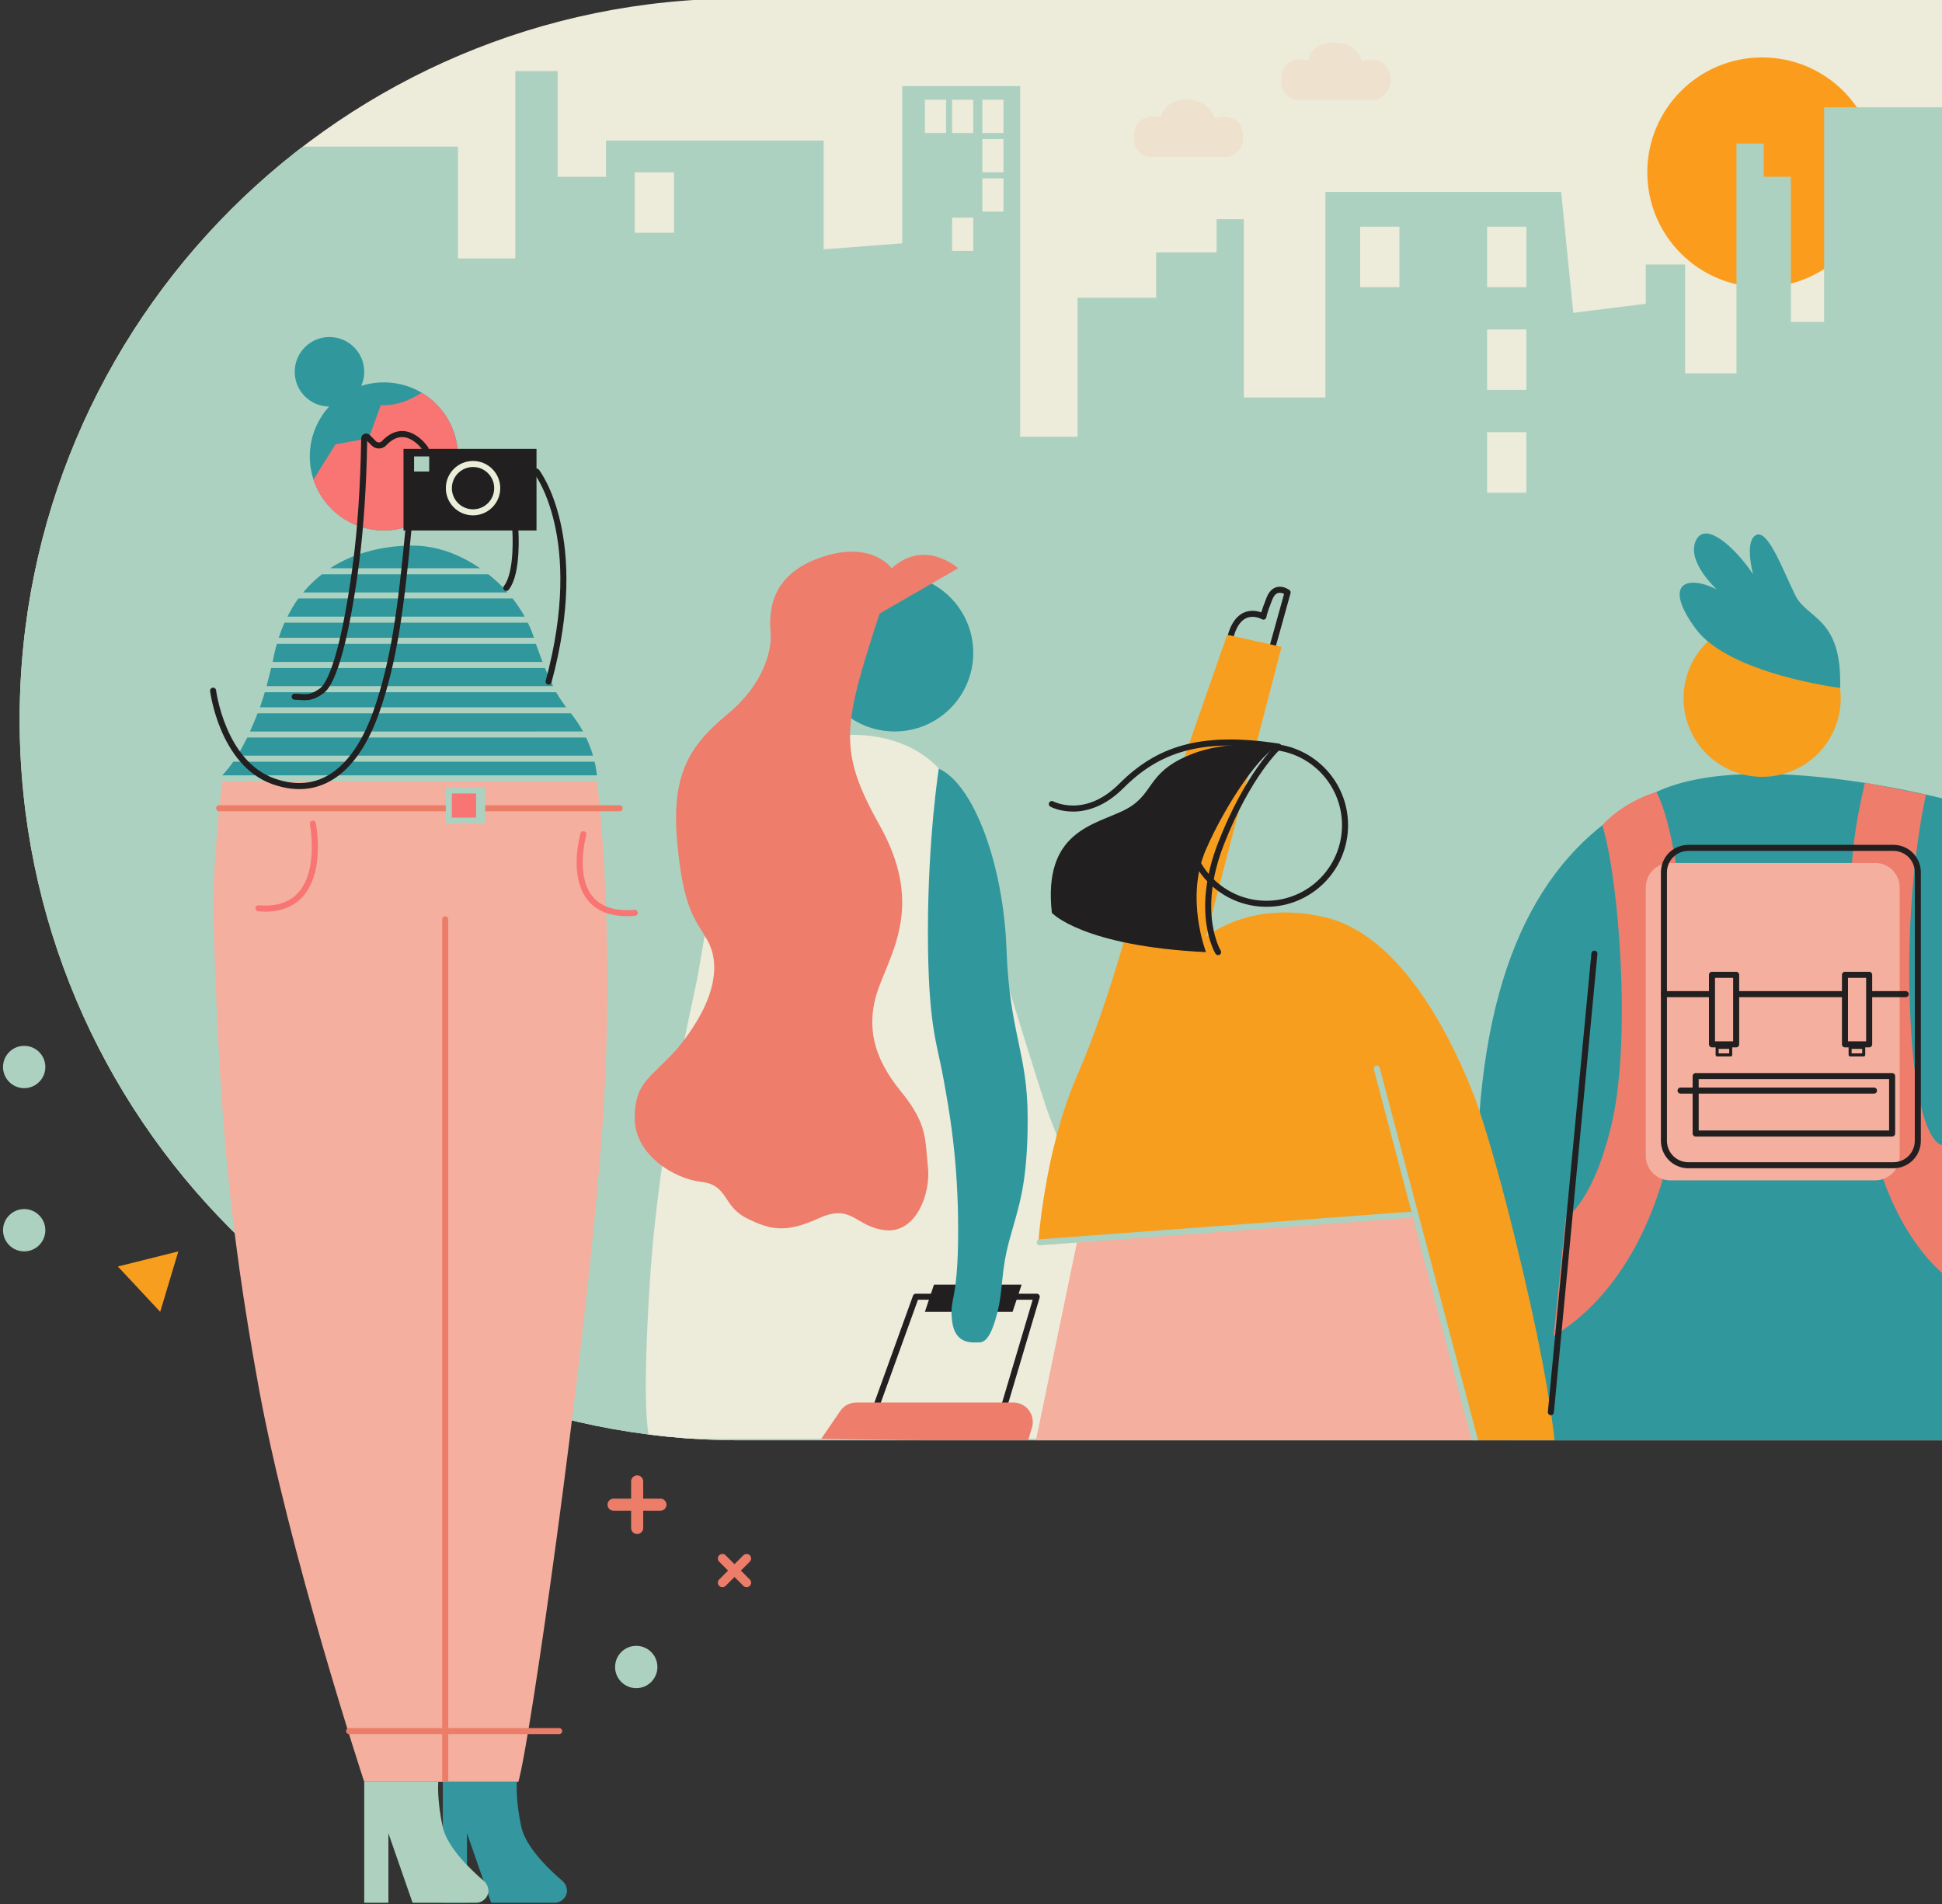 <?xml version="1.0" encoding="utf-8"?>
<!-- Generator: Adobe Illustrator 21.1.0, SVG Export Plug-In . SVG Version: 6.00 Build 0)  -->
<svg version="1.1" id="圖層_1" xmlns="http://www.w3.org/2000/svg" xmlns:xlink="http://www.w3.org/1999/xlink" x="0px" y="0px"
	 viewBox="0 0 642.5 630" style="enable-background:new 0 0 642.5 630;" xml:space="preserve">
<rect x="0" y="0" width="642.5" height="630" fill="#333333" stroke="none"/>
<style type="text/css">
	.st0{clip-path:url(#SVGID_2_);}
	.st1{fill:#FB9C1D;}
	.st2{fill:#ADD1C0;}
	.st3{fill:#30989D;}
	.st4{fill:#EE7D6C;}
	.st5{fill:none;stroke:#211F20;stroke-width:2;stroke-linecap:round;stroke-linejoin:round;stroke-miterlimit:10;}
	.st6{fill:#EDEBD9;}
	.st7{fill:#F4AF9E;}
	.st8{fill:#211F20;}
	.st9{fill:#F79E1F;}
	.st10{fill:none;stroke:#ADD1C0;stroke-width:2;stroke-linecap:round;stroke-linejoin:round;stroke-miterlimit:10;}
	.st11{fill:none;stroke:#211F20;stroke-width:2;stroke-miterlimit:10;}
	.st12{fill:#F79E1D;}
	.st13{fill:none;stroke:#211F20;stroke-linecap:round;stroke-linejoin:round;stroke-miterlimit:10;}
	.st14{fill:#F4AF9E;stroke:#211F20;stroke-width:2;stroke-linecap:round;stroke-linejoin:round;stroke-miterlimit:10;}
	.st15{fill:#EEE1CD;}
	.st16{fill:#F87573;}
	.st17{fill:none;stroke:#E9EED8;stroke-width:2;stroke-miterlimit:10;}
	.st18{fill:none;stroke:#EC7D69;stroke-width:2;stroke-linecap:round;stroke-linejoin:round;stroke-miterlimit:10;}
	.st19{fill:none;stroke:#F87573;stroke-width:2;stroke-linecap:round;stroke-linejoin:round;stroke-miterlimit:10;}
	.st20{fill:#34969E;}
	.st21{fill:#ADD1BE;}
	.st22{fill:none;stroke:#EC7D69;stroke-width:4;stroke-linecap:round;stroke-linejoin:round;stroke-miterlimit:10;}
	.st23{fill:none;stroke:#EC7D69;stroke-width:3;stroke-linecap:round;stroke-linejoin:round;stroke-miterlimit:10;}
</style>
<g>
	<g>
		<defs>
			<path id="SVGID_1_" d="M245,476.5h398.5v-477H245C113.3-0.5,6.5,106.3,6.5,238v0C6.5,369.7,113.3,476.5,245,476.5z"/>
		</defs>
		<use xlink:href="#SVGID_1_"  style="overflow:visible;fill:#EDEBD9;"/>
		<clipPath id="SVGID_2_">
			<use xlink:href="#SVGID_1_"  style="overflow:visible;"/>
		</clipPath>
		<g class="st0">
			<circle class="st1" cx="583" cy="57" r="38"/>
			<path class="st2" d="M603.5,35.5v71h-11v-48h-9v-11h-9v76h-17v-36h-13v13l-24,3l-4-40h-78v68h-27v-59h-9v11h-20v15h-26v46h-19
				v-116h-39v52l-26,2v-36h-72v12h-16v-35h-14v62h-19v-37h-57h-103v433h651v-446H603.5z M223,77h-13V57h13V77z M313,44h-7V33h7V44z
				 M322,83h-7V72h7V83z M322,44h-7V33h7V44z M332,70h-7V59h7V70z M332,57h-7V46h7V57z M332,44h-7V33h7V44z M463,95h-13V75h13V95z
				 M505,163h-13v-20h13V163z M505,129h-13v-20h13V129z M505,95h-13V75h13V95z"/>
			<path class="st3" d="M646,265c0,0-66-18-98-3s-54.2,46.3-58.6,107.2c-4.4,60.8,11.5,109.3,11.5,109.3H646V265z"/>
			<path class="st4" d="M548,262c0,0,11,18,9,82s-28,89-43,98l4-39c0,0,9.5-5.5,15.5-32.5s2.3-79-3.4-97.5
				C530.1,273,536.5,265.5,548,262z"/>
			<path class="st4" d="M637.2,262.9c0,0-7.2,30.1-5.2,73.1s10.5,42.8,10.5,42.8v42.3c0,0-25.5-20.2-25.5-69.2s-10-50,0-93
				L637.2,262.9z"/>
			<path class="st5" d="M421,214l5-18c0,0-4-3-6,2s-2,6-2,6s-7.7-4.5-10.8,6.3"/>
			<path class="st6" d="M312,256c0,0-11-17-41-12s-38,67-40,78s-13,55-16,102s0,52,0,52h177c0,0-41-95-46-110S312,256,312,256z"/>
			<polygon class="st7" points="356.5,410.1 341.7,481.5 489.4,481.5 468,402 			"/>
			<polyline class="st5" points="290,465 303,429 343,429 332,466 			"/>
			<polygon class="st8" points="309,425 338,425 335,434 306,434 			"/>
			<circle class="st3" cx="296" cy="216" r="26"/>
			<path class="st4" d="M317,188c0,0-11-10-22,0c0,0-7-10-25-3s-15,22-15,26s-2,15-14,25s-19,19-17,42s6,26,10,33s4,19-10,36
				c-9,10-14,11-14,23s13,20,22,21s7,8,15,12s13,5,24,0s12,3,22,4s15-12,14-21s0-14-9-25s-12-22-7-35s14-28,0-53s-12-33,0-70
				L317,188z"/>
			<path class="st3" d="M310.6,254.3c0,0-3.6,22.8-3.6,53.8s3,37,5,48s5,27,5,51s-3,22-2,30s7,7,9,7s4-2,6-10s1-13,4-24s6-18,6-40
				s-6-28-7-56S322.2,259.5,310.6,254.3z"/>
			<path class="st4" d="M271.7,476l6.3-9.2c1.2-1.8,3.2-2.8,5.4-2.8h51.8c4.4,0,7.5,4.2,6.2,8.4L340,477L271.7,476z"/>
			<path class="st9" d="M406,210l18,4l-25,96c0,0,14.5-12.5,39.5-6.5s41,39,48,56s17,58,22,82s6,37,6,37h-26l-21-77l-124,10
				c0,0,2-31,13-56s20-61,20-61L406,210z"/>
			<line class="st10" x1="455.5" y1="353.5" x2="488.5" y2="478.5"/>
			<line class="st10" x1="344" y1="411" x2="466.4" y2="401.9"/>
			<circle class="st11" cx="419" cy="273" r="26"/>
			<circle class="st12" cx="583" cy="231" r="26"/>
			<path class="st8" d="M348,302c0,0,10,11,51,13c0,0-7-18,0-34s19-33,24-34c0,0-16-3-30,3s-11,13-21,18S345,275,348,302z"/>
			<path class="st5" d="M403,315c0,0-8-13,1-36s19-32,19-32c-26-4-40,1-52,13s-23,6-23,6"/>
			<path class="st3" d="M608.8,227.6c0,0-36.8-4.6-47.8-19.6s-3-18,7-13c0,0-10-9-7-16s13,2,19,11c0,0-3-11,1-13s9,12,13,20
				S609.5,204.2,608.8,227.6z"/>
			<path class="st7" d="M620.4,390.5h-67.8c-4.5,0-8.1-3.6-8.1-8.1v-88.8c0-4.5,3.6-8.1,8.1-8.1h67.8c4.5,0,8.1,3.6,8.1,8.1v88.8
				C628.5,386.9,624.9,390.5,620.4,390.5z"/>
			<path class="st5" d="M626.4,385.5h-67.8c-4.5,0-8.1-3.6-8.1-8.1v-88.8c0-4.5,3.6-8.1,8.1-8.1h67.8c4.5,0,8.1,3.6,8.1,8.1v88.8
				C634.5,381.9,630.9,385.5,626.4,385.5z"/>
			<rect x="568.1" y="346.5" class="st13" width="4.5" height="2.5"/>
			<rect x="612.1" y="346.5" class="st13" width="4.5" height="2.5"/>
			<line class="st5" x1="550.5" y1="328.9" x2="630.5" y2="328.9"/>
			<rect x="566.4" y="322.5" class="st14" width="8" height="23"/>
			<rect x="561" y="356" class="st14" width="65" height="19"/>
			<rect x="610.4" y="322.5" class="st14" width="8" height="23"/>
			<line class="st5" x1="556" y1="360.8" x2="620" y2="360.8"/>
			<line class="st5" x1="527.5" y1="315.5" x2="513.1" y2="467.2"/>
			<path class="st15" d="M380.3,51.9h25.9c0,0,5.8-1.2,5-7.7c-0.8-6.6-7.3-5.8-9.3-5c0,0-1.5-6.2-9.3-6.2c-7.7,0-8.5,5.8-8.5,5.8
				s-9.3-2.3-8.9,7.3C375.3,51.1,380.3,51.9,380.3,51.9z"/>
			<path class="st15" d="M429,33h25.9c0,0,5.8-1.2,5-7.7c-0.8-6.6-7.3-5.8-9.3-5c0,0-1.5-6.2-9.3-6.2c-7.7,0-8.5,5.8-8.5,5.8
				s-9.3-2.3-8.9,7.3C424,32.2,429,33,429,33z"/>
		</g>
	</g>
	<g>
		<circle class="st3" cx="109" cy="123" r="11.5"/>
		<circle class="st3" cx="127" cy="151" r="24.5"/>
		<path class="st16" d="M139.5,129.9C132,134.9,126,134,126,134l-4,11l-11,2l-7.3,11.7c3.2,9.8,12.4,16.8,23.3,16.8
			c13.5,0,24.5-11,24.5-24.5C151.5,142,146.7,134.2,139.5,129.9z"/>
	</g>
	<g>
		<path class="st3" d="M176.7,211c-0.1-0.2-0.1-0.3-0.2-0.5c-0.5-1.5-1.1-3-1.9-4.5H94.1c-0.7,1.6-1.3,3.2-1.9,5H176.7z"/>
		<path class="st3" d="M173.6,204c-1.2-2.1-2.5-4.1-4-6H98.7c-1.3,1.8-2.5,3.8-3.6,6H173.6z"/>
		<path class="st3" d="M167.9,196c-1.9-2.2-4-4.2-6.3-6h-55.1c-2.2,1.7-4.3,3.7-6.2,6H167.9z"/>
		<path class="st3" d="M183,227c-0.9-1.7-1.7-3.7-2.7-6H89.7c-0.5,2.1-1,4.1-1.5,6H183z"/>
		<path class="st3" d="M179.5,219c-0.7-1.8-1.4-3.8-2.2-6H91.6c-0.4,1.4-0.8,2.9-1.1,4.5c-0.1,0.5-0.2,1-0.3,1.5H179.5z"/>
		<path class="st3" d="M158.8,188c-6.6-4.6-14.4-7.5-22.3-7.5c-8.9,0-18.8,2-27.3,7.5H158.8z"/>
		<path class="st3" d="M187.3,234c-1.1-1.5-2.2-3.1-3.3-5H87.6c-0.5,1.8-1.1,3.4-1.6,5H187.3z"/>
		<path class="st3" d="M77.2,252c-2.2,3.1-3.7,4.5-3.7,4.5h124c-0.2-1.6-0.4-3.1-0.8-4.5H77.2z"/>
		<path class="st3" d="M192.9,242c-1.2-2.2-2.6-4.2-4-6H85.2c-0.8,2.2-1.7,4.2-2.5,6H192.9z"/>
		<path class="st3" d="M196.2,250c-0.6-2.1-1.4-4.1-2.3-6H81.8c-1.2,2.4-2.3,4.4-3.3,6H196.2z"/>
	</g>
	<rect x="133.5" y="148.5" class="st8" width="44" height="27"/>
	<circle class="st17" cx="156.5" cy="161.5" r="8"/>
	<rect x="137" y="151" class="st2" width="5" height="5"/>
	<path class="st5" d="M140.8,148.5c0,0-6.4-9.7-13.8-1.8c-0.9,0.9-2.4,0.9-3.3,0l-2.1-2.1c-0.4-0.4-1.1-0.1-1.1,0.4
		c-0.1,5.5-0.4,24.8-3,43.5c-3,22-7,37-11,40s-6,2-9,2"/>
	<path class="st5" d="M177.5,156c0,0,17,21.5,4,69.5"/>
	<path class="st5" d="M170.5,175.5c0,0,1,14-3,19"/>
	<path class="st7" d="M73.5,258.5h124c0,0,7,53,1,125s-23,192-27,206h-51c0,0-25-76-35-131s-13-92-15-157
		C70.5,283.5,73.5,258.5,73.5,258.5z"/>
	<line class="st18" x1="72.5" y1="267.4" x2="205" y2="267.4"/>
	<line class="st18" x1="115.5" y1="572.7" x2="185" y2="572.7"/>
	<line class="st18" x1="147.3" y1="304.1" x2="147.3" y2="589"/>
	<g>
		<rect x="147.5" y="260.5" class="st2" width="13" height="12"/>
		<rect x="149.5" y="262.5" class="st16" width="8" height="8"/>
	</g>
	<path class="st19" d="M193,276c0,0-8,28,17,26"/>
	<path class="st19" d="M103.5,272.5c0,0,6,30-18,28"/>
	<path class="st20" d="M186.1,622.3c-3.4-2.9-12-10.7-13.6-17.8c-2-9-1.5-15-1.5-15h-24.5v40h8v-23l8,23h21c2.2,0,4.1-1.8,4.1-4.1
		C187.5,624.2,187,623.1,186.1,622.3z"/>
	<path class="st21" d="M160.1,622.3c-3.4-2.9-12-10.7-13.6-17.8c-2-9-1.5-15-1.5-15h-24.5v40h8v-23l8,23h21c2.2,0,4.1-1.8,4.1-4.1
		C161.5,624.2,161,623.1,160.1,622.3z"/>
	<path class="st5" d="M70.5,228.5c0,0,3,24,20,30s28-6,34-23s8.2-35,10.6-60"/>
	<g>
		<line class="st22" x1="203" y1="497.8" x2="218.5" y2="497.8"/>
		<line class="st22" x1="210.8" y1="490.1" x2="210.8" y2="505.5"/>
	</g>
	<g>
		<line class="st23" x1="239" y1="515.6" x2="247" y2="523.6"/>
		<line class="st23" x1="247" y1="515.6" x2="239" y2="523.6"/>
	</g>
	<circle class="st2" cx="210.5" cy="551.5" r="7"/>
	<circle class="st2" cx="8" cy="407" r="7"/>
	<circle class="st2" cx="8" cy="353" r="7"/>
	<polygon class="st9" points="39,419 53,434 59,414 	"/>
</g>
</svg>
